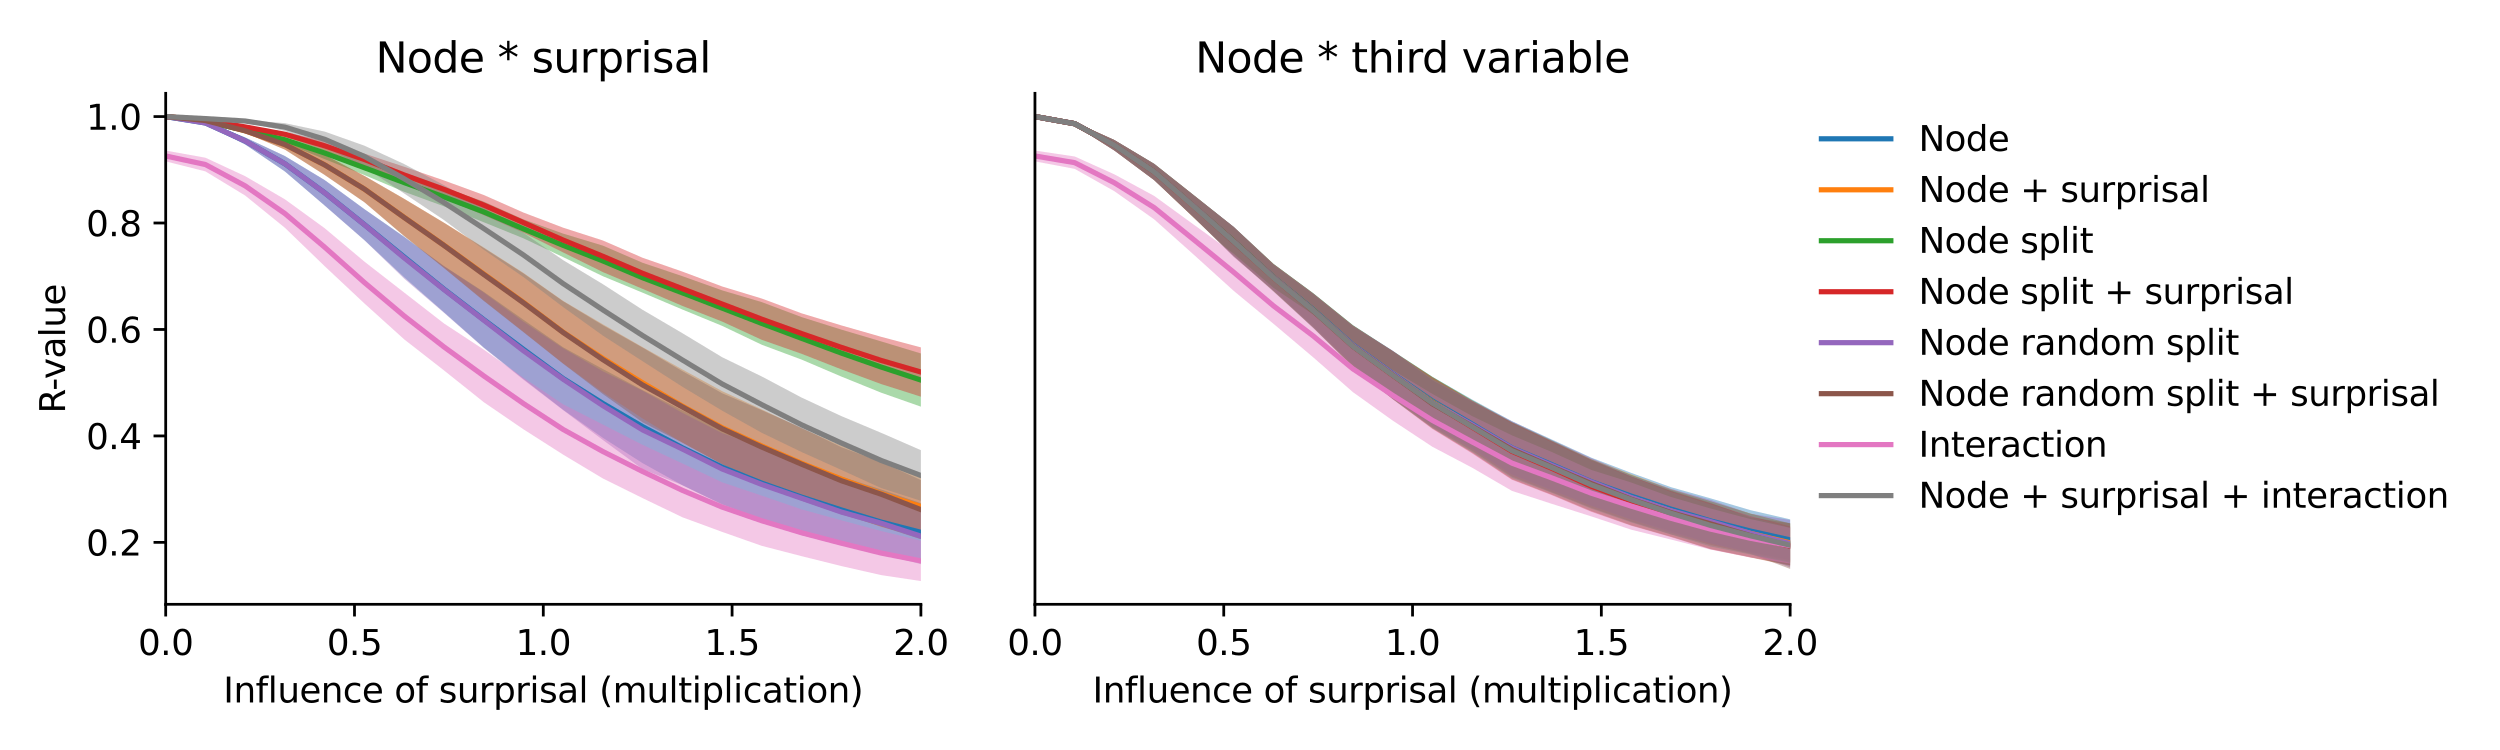 <?xml version="1.0" encoding="utf-8" standalone="no"?>
<!DOCTYPE svg PUBLIC "-//W3C//DTD SVG 1.1//EN"
  "http://www.w3.org/Graphics/SVG/1.1/DTD/svg11.dtd">
<svg xmlns:xlink="http://www.w3.org/1999/xlink" width="720pt" height="216pt" viewBox="0 0 720 216" xmlns="http://www.w3.org/2000/svg" version="1.1">
 <defs>
  <style type="text/css">*{stroke-linejoin: round; stroke-linecap: butt}</style>
 </defs>
 <g id="figure_1">
  <g id="patch_1">
   <path d="M 0 216 
L 720 216 
L 720 0 
L 0 0 
z
" style="fill: #ffffff"/>
  </g>
  <g id="axes_1">
   <g id="patch_2">
    <path d="M 47.72 174.04 
L 265.215 174.04 
L 265.215 26.88 
L 47.72 26.88 
z
" style="fill: #ffffff"/>
   </g>
   <g id="PolyCollection_1">
    <path d="M 47.72 33.569 
L 47.72 33.569 
L 59.167 35.851 
L 70.614 41.599 
L 82.061 49.41 
L 93.508 59.178 
L 104.956 69.142 
L 116.403 79.85 
L 127.85 89.914 
L 139.297 100.046 
L 150.744 109.13 
L 162.191 118.025 
L 173.638 126.101 
L 185.085 133.403 
L 196.532 139.753 
L 207.979 145.225 
L 219.427 149.719 
L 230.874 153.185 
L 242.321 156.453 
L 253.768 159.737 
L 265.215 161.682 
L 265.215 144.935 
L 265.215 144.935 
L 253.768 140.971 
L 242.321 137.279 
L 230.874 133.177 
L 219.427 128.609 
L 207.979 123.889 
L 196.532 118.179 
L 185.085 112.366 
L 173.638 106.296 
L 162.191 100.026 
L 150.744 92.082 
L 139.297 84.03 
L 127.85 76.609 
L 116.403 68.183 
L 104.956 60.238 
L 93.508 51.864 
L 82.061 44.935 
L 70.614 39.581 
L 59.167 34.97 
L 47.72 33.569 
z
" clip-path="url(#p297d0f8f8c)" style="fill: #1f77b4; fill-opacity: 0.4"/>
   </g>
   <g id="PolyCollection_2">
    <path d="M 47.72 33.569 
L 47.72 33.569 
L 59.167 34.949 
L 70.614 38.262 
L 82.061 43.118 
L 93.508 50.361 
L 104.956 58.228 
L 116.403 67.942 
L 127.85 77.09 
L 139.297 86.514 
L 150.744 95.564 
L 162.191 104.695 
L 173.638 113.053 
L 185.085 120.548 
L 196.532 127.522 
L 207.979 133.713 
L 219.427 138.997 
L 230.874 143.496 
L 242.321 147.608 
L 253.768 151.787 
L 265.215 154.593 
L 265.215 137.157 
L 265.215 137.157 
L 253.768 132.561 
L 242.321 128.338 
L 230.874 123.366 
L 219.427 117.938 
L 207.979 112.656 
L 196.532 106.42 
L 185.085 99.985 
L 173.638 93.414 
L 162.191 86.672 
L 150.744 78.594 
L 139.297 71.256 
L 127.85 64.138 
L 116.403 57.257 
L 104.956 50.673 
L 93.508 44.602 
L 82.061 40.154 
L 70.614 37.073 
L 59.167 34.489 
L 47.72 33.569 
z
" clip-path="url(#p297d0f8f8c)" style="fill: #ff7f0e; fill-opacity: 0.4"/>
   </g>
   <g id="PolyCollection_3">
    <path d="M 47.72 33.569 
L 47.72 33.569 
L 59.167 35.269 
L 70.614 38.058 
L 82.061 41.22 
L 93.508 45.835 
L 104.956 50.419 
L 116.403 55.24 
L 127.85 59.42 
L 139.297 63.997 
L 150.744 68.639 
L 162.191 74.058 
L 173.638 79.561 
L 185.085 84.303 
L 196.532 89.148 
L 207.979 93.851 
L 219.427 99.305 
L 230.874 103.574 
L 242.321 108.457 
L 253.768 113.093 
L 265.215 117.12 
L 265.215 101.801 
L 265.215 101.801 
L 253.768 98.323 
L 242.321 94.931 
L 230.874 91.33 
L 219.427 87.021 
L 207.979 83.627 
L 196.532 79.54 
L 185.085 75.69 
L 173.638 70.744 
L 162.191 67.283 
L 150.744 63.175 
L 139.297 58.052 
L 127.85 53.992 
L 116.403 49.943 
L 104.956 46.207 
L 93.508 42.309 
L 82.061 39.319 
L 70.614 36.96 
L 59.167 34.748 
L 47.72 33.569 
z
" clip-path="url(#p297d0f8f8c)" style="fill: #2ca02c; fill-opacity: 0.4"/>
   </g>
   <g id="PolyCollection_4">
    <path d="M 47.72 33.57 
L 47.72 33.57 
L 59.167 34.832 
L 70.614 36.829 
L 82.061 39.323 
L 93.508 43.391 
L 104.956 47.648 
L 116.403 52.755 
L 127.85 57.111 
L 139.297 61.968 
L 150.744 67.019 
L 162.191 72.709 
L 173.638 78.375 
L 185.085 83.206 
L 196.532 88.106 
L 207.979 92.62 
L 219.427 97.887 
L 230.874 101.905 
L 242.321 106.386 
L 253.768 110.613 
L 265.215 114.251 
L 265.215 100.044 
L 265.215 100.044 
L 253.768 96.999 
L 242.321 93.722 
L 230.874 90.244 
L 219.427 85.99 
L 207.979 82.503 
L 196.532 78.224 
L 185.085 74.244 
L 173.638 69.263 
L 162.191 65.575 
L 150.744 61.211 
L 139.297 56.145 
L 127.85 51.959 
L 116.403 48.028 
L 104.956 44.24 
L 93.508 40.6 
L 82.061 38.026 
L 70.614 36.282 
L 59.167 34.484 
L 47.72 33.57 
z
" clip-path="url(#p297d0f8f8c)" style="fill: #d62728; fill-opacity: 0.4"/>
   </g>
   <g id="PolyCollection_5">
    <path d="M 47.72 33.569 
L 47.72 33.569 
L 59.167 35.863 
L 70.614 41.623 
L 82.061 49.344 
L 93.508 59.203 
L 104.956 69.198 
L 116.403 80.263 
L 127.85 90.072 
L 139.297 100.169 
L 150.744 109.367 
L 162.191 118.125 
L 173.638 126.725 
L 185.085 135.121 
L 196.532 139.736 
L 207.979 145.401 
L 219.427 150.304 
L 230.874 154.116 
L 242.321 157.023 
L 253.768 159.427 
L 265.215 162.498 
L 265.215 146.349 
L 265.215 146.349 
L 253.768 141.967 
L 242.321 137.914 
L 230.874 132.893 
L 219.427 128.787 
L 207.979 124.739 
L 196.532 118.914 
L 185.085 112.531 
L 173.638 106.944 
L 162.191 100.303 
L 150.744 92.637 
L 139.297 84.221 
L 127.85 76.692 
L 116.403 68.262 
L 104.956 60.266 
L 93.508 51.884 
L 82.061 44.987 
L 70.614 39.58 
L 59.167 34.974 
L 47.72 33.569 
z
" clip-path="url(#p297d0f8f8c)" style="fill: #9467bd; fill-opacity: 0.4"/>
   </g>
   <g id="PolyCollection_6">
    <path d="M 47.72 33.57 
L 47.72 33.57 
L 59.167 34.953 
L 70.614 38.285 
L 82.061 43.094 
L 93.508 50.407 
L 104.956 58.263 
L 116.403 68.033 
L 127.85 77.208 
L 139.297 86.652 
L 150.744 95.669 
L 162.191 104.759 
L 173.638 113.493 
L 185.085 121.636 
L 196.532 127.493 
L 207.979 133.732 
L 219.427 139.401 
L 230.874 144.195 
L 242.321 148.109 
L 253.768 151.616 
L 265.215 155.3 
L 265.215 138.257 
L 265.215 138.257 
L 253.768 133.063 
L 242.321 128.8 
L 230.874 123.203 
L 219.427 118.159 
L 207.979 113.257 
L 196.532 106.898 
L 185.085 100.13 
L 173.638 93.677 
L 162.191 86.766 
L 150.744 78.739 
L 139.297 71.407 
L 127.85 64.136 
L 116.403 57.267 
L 104.956 50.663 
L 93.508 44.595 
L 82.061 40.188 
L 70.614 37.074 
L 59.167 34.492 
L 47.72 33.57 
z
" clip-path="url(#p297d0f8f8c)" style="fill: #8c564b; fill-opacity: 0.4"/>
   </g>
   <g id="PolyCollection_7">
    <path d="M 47.72 43.366 
L 47.72 46.482 
L 59.167 49.363 
L 70.614 56.322 
L 82.061 65.612 
L 93.508 76.665 
L 104.956 87.399 
L 116.403 97.737 
L 127.85 106.66 
L 139.297 115.812 
L 150.744 123.636 
L 162.191 130.94 
L 173.638 137.802 
L 185.085 143.475 
L 196.532 148.976 
L 207.979 153.189 
L 219.427 157.221 
L 230.874 160.183 
L 242.321 163.032 
L 253.768 165.632 
L 265.215 167.351 
L 265.215 155.723 
L 265.215 155.723 
L 253.768 152.935 
L 242.321 149.859 
L 230.874 146.706 
L 219.427 142.766 
L 207.979 138.913 
L 196.532 133.48 
L 185.085 128.13 
L 173.638 122.281 
L 162.191 116.447 
L 150.744 108.8 
L 139.297 100.664 
L 127.85 93.142 
L 116.403 84.252 
L 104.956 75.348 
L 93.508 65.725 
L 82.061 57.406 
L 70.614 50.742 
L 59.167 45.424 
L 47.72 43.366 
z
" clip-path="url(#p297d0f8f8c)" style="fill: #e377c2; fill-opacity: 0.4"/>
   </g>
   <g id="PolyCollection_8">
    <path d="M 47.72 33.569 
L 47.72 33.569 
L 59.167 34.277 
L 70.614 35.15 
L 82.061 37.766 
L 93.508 42.331 
L 104.956 48.167 
L 116.403 55.718 
L 127.85 63.364 
L 139.297 71.901 
L 150.744 79.795 
L 162.191 88.448 
L 173.638 96.668 
L 185.085 104.049 
L 196.532 111.394 
L 207.979 118.275 
L 219.427 124.671 
L 230.874 130.197 
L 242.321 135.346 
L 253.768 140.569 
L 265.215 144.244 
L 265.215 129.651 
L 265.215 129.651 
L 253.768 124.654 
L 242.321 119.844 
L 230.874 114.512 
L 219.427 108.447 
L 207.979 102.884 
L 196.532 95.961 
L 185.085 89.24 
L 173.638 81.851 
L 162.191 74.929 
L 150.744 67.057 
L 139.297 59.694 
L 127.85 53.315 
L 116.403 47.25 
L 104.956 41.96 
L 93.508 37.897 
L 82.061 35.472 
L 70.614 34.553 
L 59.167 34.047 
L 47.72 33.569 
z
" clip-path="url(#p297d0f8f8c)" style="fill: #7f7f7f; fill-opacity: 0.4"/>
   </g>
   <g id="matplotlib.axis_1">
    <g id="xtick_1">
     <g id="line2d_1">
      <defs>
       <path id="md1170f67b3" d="M 0 0 
L 0 3.5 
" style="stroke: #000000; stroke-width: 0.8"/>
      </defs>
      <g>
       <use xlink:href="#md1170f67b3" x="47.72" y="174.04" style="stroke: #000000; stroke-width: 0.8"/>
      </g>
     </g>
     <g id="text_1">
      <!-- 0.0 -->
      <g transform="translate(39.768 188.638)scale(0.1 -0.1)">
       <defs>
        <path id="DejaVuSans-30" d="M 2034 4250 
Q 1547 4250 1301 3770 
Q 1056 3291 1056 2328 
Q 1056 1369 1301 889 
Q 1547 409 2034 409 
Q 2525 409 2770 889 
Q 3016 1369 3016 2328 
Q 3016 3291 2770 3770 
Q 2525 4250 2034 4250 
z
M 2034 4750 
Q 2819 4750 3233 4129 
Q 3647 3509 3647 2328 
Q 3647 1150 3233 529 
Q 2819 -91 2034 -91 
Q 1250 -91 836 529 
Q 422 1150 422 2328 
Q 422 3509 836 4129 
Q 1250 4750 2034 4750 
z
" transform="scale(0.016)"/>
        <path id="DejaVuSans-2e" d="M 684 794 
L 1344 794 
L 1344 0 
L 684 0 
L 684 794 
z
" transform="scale(0.016)"/>
       </defs>
       <use xlink:href="#DejaVuSans-30"/>
       <use xlink:href="#DejaVuSans-2e" x="63.623"/>
       <use xlink:href="#DejaVuSans-30" x="95.41"/>
      </g>
     </g>
    </g>
    <g id="xtick_2">
     <g id="line2d_2">
      <g>
       <use xlink:href="#md1170f67b3" x="102.094" y="174.04" style="stroke: #000000; stroke-width: 0.8"/>
      </g>
     </g>
     <g id="text_2">
      <!-- 0.5 -->
      <g transform="translate(94.142 188.638)scale(0.1 -0.1)">
       <defs>
        <path id="DejaVuSans-35" d="M 691 4666 
L 3169 4666 
L 3169 4134 
L 1269 4134 
L 1269 2991 
Q 1406 3038 1543 3061 
Q 1681 3084 1819 3084 
Q 2600 3084 3056 2656 
Q 3513 2228 3513 1497 
Q 3513 744 3044 326 
Q 2575 -91 1722 -91 
Q 1428 -91 1123 -41 
Q 819 9 494 109 
L 494 744 
Q 775 591 1075 516 
Q 1375 441 1709 441 
Q 2250 441 2565 725 
Q 2881 1009 2881 1497 
Q 2881 1984 2565 2268 
Q 2250 2553 1709 2553 
Q 1456 2553 1204 2497 
Q 953 2441 691 2322 
L 691 4666 
z
" transform="scale(0.016)"/>
       </defs>
       <use xlink:href="#DejaVuSans-30"/>
       <use xlink:href="#DejaVuSans-2e" x="63.623"/>
       <use xlink:href="#DejaVuSans-35" x="95.41"/>
      </g>
     </g>
    </g>
    <g id="xtick_3">
     <g id="line2d_3">
      <g>
       <use xlink:href="#md1170f67b3" x="156.468" y="174.04" style="stroke: #000000; stroke-width: 0.8"/>
      </g>
     </g>
     <g id="text_3">
      <!-- 1.0 -->
      <g transform="translate(148.516 188.638)scale(0.1 -0.1)">
       <defs>
        <path id="DejaVuSans-31" d="M 794 531 
L 1825 531 
L 1825 4091 
L 703 3866 
L 703 4441 
L 1819 4666 
L 2450 4666 
L 2450 531 
L 3481 531 
L 3481 0 
L 794 0 
L 794 531 
z
" transform="scale(0.016)"/>
       </defs>
       <use xlink:href="#DejaVuSans-31"/>
       <use xlink:href="#DejaVuSans-2e" x="63.623"/>
       <use xlink:href="#DejaVuSans-30" x="95.41"/>
      </g>
     </g>
    </g>
    <g id="xtick_4">
     <g id="line2d_4">
      <g>
       <use xlink:href="#md1170f67b3" x="210.841" y="174.04" style="stroke: #000000; stroke-width: 0.8"/>
      </g>
     </g>
     <g id="text_4">
      <!-- 1.5 -->
      <g transform="translate(202.89 188.638)scale(0.1 -0.1)">
       <use xlink:href="#DejaVuSans-31"/>
       <use xlink:href="#DejaVuSans-2e" x="63.623"/>
       <use xlink:href="#DejaVuSans-35" x="95.41"/>
      </g>
     </g>
    </g>
    <g id="xtick_5">
     <g id="line2d_5">
      <g>
       <use xlink:href="#md1170f67b3" x="265.215" y="174.04" style="stroke: #000000; stroke-width: 0.8"/>
      </g>
     </g>
     <g id="text_5">
      <!-- 2.0 -->
      <g transform="translate(257.263 188.638)scale(0.1 -0.1)">
       <defs>
        <path id="DejaVuSans-32" d="M 1228 531 
L 3431 531 
L 3431 0 
L 469 0 
L 469 531 
Q 828 903 1448 1529 
Q 2069 2156 2228 2338 
Q 2531 2678 2651 2914 
Q 2772 3150 2772 3378 
Q 2772 3750 2511 3984 
Q 2250 4219 1831 4219 
Q 1534 4219 1204 4116 
Q 875 4013 500 3803 
L 500 4441 
Q 881 4594 1212 4672 
Q 1544 4750 1819 4750 
Q 2544 4750 2975 4387 
Q 3406 4025 3406 3419 
Q 3406 3131 3298 2873 
Q 3191 2616 2906 2266 
Q 2828 2175 2409 1742 
Q 1991 1309 1228 531 
z
" transform="scale(0.016)"/>
       </defs>
       <use xlink:href="#DejaVuSans-32"/>
       <use xlink:href="#DejaVuSans-2e" x="63.623"/>
       <use xlink:href="#DejaVuSans-30" x="95.41"/>
      </g>
     </g>
    </g>
    <g id="text_6">
     <!-- Influence of surprisal (multiplication) -->
     <g transform="translate(64.321 202.317)scale(0.1 -0.1)">
      <defs>
       <path id="DejaVuSans-49" d="M 628 4666 
L 1259 4666 
L 1259 0 
L 628 0 
L 628 4666 
z
" transform="scale(0.016)"/>
       <path id="DejaVuSans-6e" d="M 3513 2113 
L 3513 0 
L 2938 0 
L 2938 2094 
Q 2938 2591 2744 2837 
Q 2550 3084 2163 3084 
Q 1697 3084 1428 2787 
Q 1159 2491 1159 1978 
L 1159 0 
L 581 0 
L 581 3500 
L 1159 3500 
L 1159 2956 
Q 1366 3272 1645 3428 
Q 1925 3584 2291 3584 
Q 2894 3584 3203 3211 
Q 3513 2838 3513 2113 
z
" transform="scale(0.016)"/>
       <path id="DejaVuSans-66" d="M 2375 4863 
L 2375 4384 
L 1825 4384 
Q 1516 4384 1395 4259 
Q 1275 4134 1275 3809 
L 1275 3500 
L 2222 3500 
L 2222 3053 
L 1275 3053 
L 1275 0 
L 697 0 
L 697 3053 
L 147 3053 
L 147 3500 
L 697 3500 
L 697 3744 
Q 697 4328 969 4595 
Q 1241 4863 1831 4863 
L 2375 4863 
z
" transform="scale(0.016)"/>
       <path id="DejaVuSans-6c" d="M 603 4863 
L 1178 4863 
L 1178 0 
L 603 0 
L 603 4863 
z
" transform="scale(0.016)"/>
       <path id="DejaVuSans-75" d="M 544 1381 
L 544 3500 
L 1119 3500 
L 1119 1403 
Q 1119 906 1312 657 
Q 1506 409 1894 409 
Q 2359 409 2629 706 
Q 2900 1003 2900 1516 
L 2900 3500 
L 3475 3500 
L 3475 0 
L 2900 0 
L 2900 538 
Q 2691 219 2414 64 
Q 2138 -91 1772 -91 
Q 1169 -91 856 284 
Q 544 659 544 1381 
z
M 1991 3584 
L 1991 3584 
z
" transform="scale(0.016)"/>
       <path id="DejaVuSans-65" d="M 3597 1894 
L 3597 1613 
L 953 1613 
Q 991 1019 1311 708 
Q 1631 397 2203 397 
Q 2534 397 2845 478 
Q 3156 559 3463 722 
L 3463 178 
Q 3153 47 2828 -22 
Q 2503 -91 2169 -91 
Q 1331 -91 842 396 
Q 353 884 353 1716 
Q 353 2575 817 3079 
Q 1281 3584 2069 3584 
Q 2775 3584 3186 3129 
Q 3597 2675 3597 1894 
z
M 3022 2063 
Q 3016 2534 2758 2815 
Q 2500 3097 2075 3097 
Q 1594 3097 1305 2825 
Q 1016 2553 972 2059 
L 3022 2063 
z
" transform="scale(0.016)"/>
       <path id="DejaVuSans-63" d="M 3122 3366 
L 3122 2828 
Q 2878 2963 2633 3030 
Q 2388 3097 2138 3097 
Q 1578 3097 1268 2742 
Q 959 2388 959 1747 
Q 959 1106 1268 751 
Q 1578 397 2138 397 
Q 2388 397 2633 464 
Q 2878 531 3122 666 
L 3122 134 
Q 2881 22 2623 -34 
Q 2366 -91 2075 -91 
Q 1284 -91 818 406 
Q 353 903 353 1747 
Q 353 2603 823 3093 
Q 1294 3584 2113 3584 
Q 2378 3584 2631 3529 
Q 2884 3475 3122 3366 
z
" transform="scale(0.016)"/>
       <path id="DejaVuSans-20" transform="scale(0.016)"/>
       <path id="DejaVuSans-6f" d="M 1959 3097 
Q 1497 3097 1228 2736 
Q 959 2375 959 1747 
Q 959 1119 1226 758 
Q 1494 397 1959 397 
Q 2419 397 2687 759 
Q 2956 1122 2956 1747 
Q 2956 2369 2687 2733 
Q 2419 3097 1959 3097 
z
M 1959 3584 
Q 2709 3584 3137 3096 
Q 3566 2609 3566 1747 
Q 3566 888 3137 398 
Q 2709 -91 1959 -91 
Q 1206 -91 779 398 
Q 353 888 353 1747 
Q 353 2609 779 3096 
Q 1206 3584 1959 3584 
z
" transform="scale(0.016)"/>
       <path id="DejaVuSans-73" d="M 2834 3397 
L 2834 2853 
Q 2591 2978 2328 3040 
Q 2066 3103 1784 3103 
Q 1356 3103 1142 2972 
Q 928 2841 928 2578 
Q 928 2378 1081 2264 
Q 1234 2150 1697 2047 
L 1894 2003 
Q 2506 1872 2764 1633 
Q 3022 1394 3022 966 
Q 3022 478 2636 193 
Q 2250 -91 1575 -91 
Q 1294 -91 989 -36 
Q 684 19 347 128 
L 347 722 
Q 666 556 975 473 
Q 1284 391 1588 391 
Q 1994 391 2212 530 
Q 2431 669 2431 922 
Q 2431 1156 2273 1281 
Q 2116 1406 1581 1522 
L 1381 1569 
Q 847 1681 609 1914 
Q 372 2147 372 2553 
Q 372 3047 722 3315 
Q 1072 3584 1716 3584 
Q 2034 3584 2315 3537 
Q 2597 3491 2834 3397 
z
" transform="scale(0.016)"/>
       <path id="DejaVuSans-72" d="M 2631 2963 
Q 2534 3019 2420 3045 
Q 2306 3072 2169 3072 
Q 1681 3072 1420 2755 
Q 1159 2438 1159 1844 
L 1159 0 
L 581 0 
L 581 3500 
L 1159 3500 
L 1159 2956 
Q 1341 3275 1631 3429 
Q 1922 3584 2338 3584 
Q 2397 3584 2469 3576 
Q 2541 3569 2628 3553 
L 2631 2963 
z
" transform="scale(0.016)"/>
       <path id="DejaVuSans-70" d="M 1159 525 
L 1159 -1331 
L 581 -1331 
L 581 3500 
L 1159 3500 
L 1159 2969 
Q 1341 3281 1617 3432 
Q 1894 3584 2278 3584 
Q 2916 3584 3314 3078 
Q 3713 2572 3713 1747 
Q 3713 922 3314 415 
Q 2916 -91 2278 -91 
Q 1894 -91 1617 61 
Q 1341 213 1159 525 
z
M 3116 1747 
Q 3116 2381 2855 2742 
Q 2594 3103 2138 3103 
Q 1681 3103 1420 2742 
Q 1159 2381 1159 1747 
Q 1159 1113 1420 752 
Q 1681 391 2138 391 
Q 2594 391 2855 752 
Q 3116 1113 3116 1747 
z
" transform="scale(0.016)"/>
       <path id="DejaVuSans-69" d="M 603 3500 
L 1178 3500 
L 1178 0 
L 603 0 
L 603 3500 
z
M 603 4863 
L 1178 4863 
L 1178 4134 
L 603 4134 
L 603 4863 
z
" transform="scale(0.016)"/>
       <path id="DejaVuSans-61" d="M 2194 1759 
Q 1497 1759 1228 1600 
Q 959 1441 959 1056 
Q 959 750 1161 570 
Q 1363 391 1709 391 
Q 2188 391 2477 730 
Q 2766 1069 2766 1631 
L 2766 1759 
L 2194 1759 
z
M 3341 1997 
L 3341 0 
L 2766 0 
L 2766 531 
Q 2569 213 2275 61 
Q 1981 -91 1556 -91 
Q 1019 -91 701 211 
Q 384 513 384 1019 
Q 384 1609 779 1909 
Q 1175 2209 1959 2209 
L 2766 2209 
L 2766 2266 
Q 2766 2663 2505 2880 
Q 2244 3097 1772 3097 
Q 1472 3097 1187 3025 
Q 903 2953 641 2809 
L 641 3341 
Q 956 3463 1253 3523 
Q 1550 3584 1831 3584 
Q 2591 3584 2966 3190 
Q 3341 2797 3341 1997 
z
" transform="scale(0.016)"/>
       <path id="DejaVuSans-28" d="M 1984 4856 
Q 1566 4138 1362 3434 
Q 1159 2731 1159 2009 
Q 1159 1288 1364 580 
Q 1569 -128 1984 -844 
L 1484 -844 
Q 1016 -109 783 600 
Q 550 1309 550 2009 
Q 550 2706 781 3412 
Q 1013 4119 1484 4856 
L 1984 4856 
z
" transform="scale(0.016)"/>
       <path id="DejaVuSans-6d" d="M 3328 2828 
Q 3544 3216 3844 3400 
Q 4144 3584 4550 3584 
Q 5097 3584 5394 3201 
Q 5691 2819 5691 2113 
L 5691 0 
L 5113 0 
L 5113 2094 
Q 5113 2597 4934 2840 
Q 4756 3084 4391 3084 
Q 3944 3084 3684 2787 
Q 3425 2491 3425 1978 
L 3425 0 
L 2847 0 
L 2847 2094 
Q 2847 2600 2669 2842 
Q 2491 3084 2119 3084 
Q 1678 3084 1418 2786 
Q 1159 2488 1159 1978 
L 1159 0 
L 581 0 
L 581 3500 
L 1159 3500 
L 1159 2956 
Q 1356 3278 1631 3431 
Q 1906 3584 2284 3584 
Q 2666 3584 2933 3390 
Q 3200 3197 3328 2828 
z
" transform="scale(0.016)"/>
       <path id="DejaVuSans-74" d="M 1172 4494 
L 1172 3500 
L 2356 3500 
L 2356 3053 
L 1172 3053 
L 1172 1153 
Q 1172 725 1289 603 
Q 1406 481 1766 481 
L 2356 481 
L 2356 0 
L 1766 0 
Q 1100 0 847 248 
Q 594 497 594 1153 
L 594 3053 
L 172 3053 
L 172 3500 
L 594 3500 
L 594 4494 
L 1172 4494 
z
" transform="scale(0.016)"/>
       <path id="DejaVuSans-29" d="M 513 4856 
L 1013 4856 
Q 1481 4119 1714 3412 
Q 1947 2706 1947 2009 
Q 1947 1309 1714 600 
Q 1481 -109 1013 -844 
L 513 -844 
Q 928 -128 1133 580 
Q 1338 1288 1338 2009 
Q 1338 2731 1133 3434 
Q 928 4138 513 4856 
z
" transform="scale(0.016)"/>
      </defs>
      <use xlink:href="#DejaVuSans-49"/>
      <use xlink:href="#DejaVuSans-6e" x="29.492"/>
      <use xlink:href="#DejaVuSans-66" x="92.871"/>
      <use xlink:href="#DejaVuSans-6c" x="128.076"/>
      <use xlink:href="#DejaVuSans-75" x="155.859"/>
      <use xlink:href="#DejaVuSans-65" x="219.238"/>
      <use xlink:href="#DejaVuSans-6e" x="280.762"/>
      <use xlink:href="#DejaVuSans-63" x="344.141"/>
      <use xlink:href="#DejaVuSans-65" x="399.121"/>
      <use xlink:href="#DejaVuSans-20" x="460.645"/>
      <use xlink:href="#DejaVuSans-6f" x="492.432"/>
      <use xlink:href="#DejaVuSans-66" x="553.613"/>
      <use xlink:href="#DejaVuSans-20" x="588.818"/>
      <use xlink:href="#DejaVuSans-73" x="620.605"/>
      <use xlink:href="#DejaVuSans-75" x="672.705"/>
      <use xlink:href="#DejaVuSans-72" x="736.084"/>
      <use xlink:href="#DejaVuSans-70" x="777.197"/>
      <use xlink:href="#DejaVuSans-72" x="840.674"/>
      <use xlink:href="#DejaVuSans-69" x="881.787"/>
      <use xlink:href="#DejaVuSans-73" x="909.57"/>
      <use xlink:href="#DejaVuSans-61" x="961.67"/>
      <use xlink:href="#DejaVuSans-6c" x="1022.949"/>
      <use xlink:href="#DejaVuSans-20" x="1050.732"/>
      <use xlink:href="#DejaVuSans-28" x="1082.52"/>
      <use xlink:href="#DejaVuSans-6d" x="1121.533"/>
      <use xlink:href="#DejaVuSans-75" x="1218.945"/>
      <use xlink:href="#DejaVuSans-6c" x="1282.324"/>
      <use xlink:href="#DejaVuSans-74" x="1310.107"/>
      <use xlink:href="#DejaVuSans-69" x="1349.316"/>
      <use xlink:href="#DejaVuSans-70" x="1377.1"/>
      <use xlink:href="#DejaVuSans-6c" x="1440.576"/>
      <use xlink:href="#DejaVuSans-69" x="1468.359"/>
      <use xlink:href="#DejaVuSans-63" x="1496.143"/>
      <use xlink:href="#DejaVuSans-61" x="1551.123"/>
      <use xlink:href="#DejaVuSans-74" x="1612.402"/>
      <use xlink:href="#DejaVuSans-69" x="1651.611"/>
      <use xlink:href="#DejaVuSans-6f" x="1679.395"/>
      <use xlink:href="#DejaVuSans-6e" x="1740.576"/>
      <use xlink:href="#DejaVuSans-29" x="1803.955"/>
     </g>
    </g>
   </g>
   <g id="matplotlib.axis_2">
    <g id="ytick_1">
     <g id="line2d_6">
      <defs>
       <path id="mc32efc33bd" d="M 0 0 
L -3.5 0 
" style="stroke: #000000; stroke-width: 0.8"/>
      </defs>
      <g>
       <use xlink:href="#mc32efc33bd" x="47.72" y="156.199" style="stroke: #000000; stroke-width: 0.8"/>
      </g>
     </g>
     <g id="text_7">
      <!-- 0.2 -->
      <g transform="translate(24.817 159.998)scale(0.1 -0.1)">
       <use xlink:href="#DejaVuSans-30"/>
       <use xlink:href="#DejaVuSans-2e" x="63.623"/>
       <use xlink:href="#DejaVuSans-32" x="95.41"/>
      </g>
     </g>
    </g>
    <g id="ytick_2">
     <g id="line2d_7">
      <g>
       <use xlink:href="#mc32efc33bd" x="47.72" y="125.542" style="stroke: #000000; stroke-width: 0.8"/>
      </g>
     </g>
     <g id="text_8">
      <!-- 0.4 -->
      <g transform="translate(24.817 129.341)scale(0.1 -0.1)">
       <defs>
        <path id="DejaVuSans-34" d="M 2419 4116 
L 825 1625 
L 2419 1625 
L 2419 4116 
z
M 2253 4666 
L 3047 4666 
L 3047 1625 
L 3713 1625 
L 3713 1100 
L 3047 1100 
L 3047 0 
L 2419 0 
L 2419 1100 
L 313 1100 
L 313 1709 
L 2253 4666 
z
" transform="scale(0.016)"/>
       </defs>
       <use xlink:href="#DejaVuSans-30"/>
       <use xlink:href="#DejaVuSans-2e" x="63.623"/>
       <use xlink:href="#DejaVuSans-34" x="95.41"/>
      </g>
     </g>
    </g>
    <g id="ytick_3">
     <g id="line2d_8">
      <g>
       <use xlink:href="#mc32efc33bd" x="47.72" y="94.884" style="stroke: #000000; stroke-width: 0.8"/>
      </g>
     </g>
     <g id="text_9">
      <!-- 0.6 -->
      <g transform="translate(24.817 98.683)scale(0.1 -0.1)">
       <defs>
        <path id="DejaVuSans-36" d="M 2113 2584 
Q 1688 2584 1439 2293 
Q 1191 2003 1191 1497 
Q 1191 994 1439 701 
Q 1688 409 2113 409 
Q 2538 409 2786 701 
Q 3034 994 3034 1497 
Q 3034 2003 2786 2293 
Q 2538 2584 2113 2584 
z
M 3366 4563 
L 3366 3988 
Q 3128 4100 2886 4159 
Q 2644 4219 2406 4219 
Q 1781 4219 1451 3797 
Q 1122 3375 1075 2522 
Q 1259 2794 1537 2939 
Q 1816 3084 2150 3084 
Q 2853 3084 3261 2657 
Q 3669 2231 3669 1497 
Q 3669 778 3244 343 
Q 2819 -91 2113 -91 
Q 1303 -91 875 529 
Q 447 1150 447 2328 
Q 447 3434 972 4092 
Q 1497 4750 2381 4750 
Q 2619 4750 2861 4703 
Q 3103 4656 3366 4563 
z
" transform="scale(0.016)"/>
       </defs>
       <use xlink:href="#DejaVuSans-30"/>
       <use xlink:href="#DejaVuSans-2e" x="63.623"/>
       <use xlink:href="#DejaVuSans-36" x="95.41"/>
      </g>
     </g>
    </g>
    <g id="ytick_4">
     <g id="line2d_9">
      <g>
       <use xlink:href="#mc32efc33bd" x="47.72" y="64.227" style="stroke: #000000; stroke-width: 0.8"/>
      </g>
     </g>
     <g id="text_10">
      <!-- 0.8 -->
      <g transform="translate(24.817 68.026)scale(0.1 -0.1)">
       <defs>
        <path id="DejaVuSans-38" d="M 2034 2216 
Q 1584 2216 1326 1975 
Q 1069 1734 1069 1313 
Q 1069 891 1326 650 
Q 1584 409 2034 409 
Q 2484 409 2743 651 
Q 3003 894 3003 1313 
Q 3003 1734 2745 1975 
Q 2488 2216 2034 2216 
z
M 1403 2484 
Q 997 2584 770 2862 
Q 544 3141 544 3541 
Q 544 4100 942 4425 
Q 1341 4750 2034 4750 
Q 2731 4750 3128 4425 
Q 3525 4100 3525 3541 
Q 3525 3141 3298 2862 
Q 3072 2584 2669 2484 
Q 3125 2378 3379 2068 
Q 3634 1759 3634 1313 
Q 3634 634 3220 271 
Q 2806 -91 2034 -91 
Q 1263 -91 848 271 
Q 434 634 434 1313 
Q 434 1759 690 2068 
Q 947 2378 1403 2484 
z
M 1172 3481 
Q 1172 3119 1398 2916 
Q 1625 2713 2034 2713 
Q 2441 2713 2670 2916 
Q 2900 3119 2900 3481 
Q 2900 3844 2670 4047 
Q 2441 4250 2034 4250 
Q 1625 4250 1398 4047 
Q 1172 3844 1172 3481 
z
" transform="scale(0.016)"/>
       </defs>
       <use xlink:href="#DejaVuSans-30"/>
       <use xlink:href="#DejaVuSans-2e" x="63.623"/>
       <use xlink:href="#DejaVuSans-38" x="95.41"/>
      </g>
     </g>
    </g>
    <g id="ytick_5">
     <g id="line2d_10">
      <g>
       <use xlink:href="#mc32efc33bd" x="47.72" y="33.569" style="stroke: #000000; stroke-width: 0.8"/>
      </g>
     </g>
     <g id="text_11">
      <!-- 1.0 -->
      <g transform="translate(24.817 37.368)scale(0.1 -0.1)">
       <use xlink:href="#DejaVuSans-31"/>
       <use xlink:href="#DejaVuSans-2e" x="63.623"/>
       <use xlink:href="#DejaVuSans-30" x="95.41"/>
      </g>
     </g>
    </g>
    <g id="text_12">
     <!-- R-value -->
     <g transform="translate(18.737 119.065)rotate(-90)scale(0.1 -0.1)">
      <defs>
       <path id="DejaVuSans-52" d="M 2841 2188 
Q 3044 2119 3236 1894 
Q 3428 1669 3622 1275 
L 4263 0 
L 3584 0 
L 2988 1197 
Q 2756 1666 2539 1819 
Q 2322 1972 1947 1972 
L 1259 1972 
L 1259 0 
L 628 0 
L 628 4666 
L 2053 4666 
Q 2853 4666 3247 4331 
Q 3641 3997 3641 3322 
Q 3641 2881 3436 2590 
Q 3231 2300 2841 2188 
z
M 1259 4147 
L 1259 2491 
L 2053 2491 
Q 2509 2491 2742 2702 
Q 2975 2913 2975 3322 
Q 2975 3731 2742 3939 
Q 2509 4147 2053 4147 
L 1259 4147 
z
" transform="scale(0.016)"/>
       <path id="DejaVuSans-2d" d="M 313 2009 
L 1997 2009 
L 1997 1497 
L 313 1497 
L 313 2009 
z
" transform="scale(0.016)"/>
       <path id="DejaVuSans-76" d="M 191 3500 
L 800 3500 
L 1894 563 
L 2988 3500 
L 3597 3500 
L 2284 0 
L 1503 0 
L 191 3500 
z
" transform="scale(0.016)"/>
      </defs>
      <use xlink:href="#DejaVuSans-52"/>
      <use xlink:href="#DejaVuSans-2d" x="65.482"/>
      <use xlink:href="#DejaVuSans-76" x="98.941"/>
      <use xlink:href="#DejaVuSans-61" x="158.121"/>
      <use xlink:href="#DejaVuSans-6c" x="219.4"/>
      <use xlink:href="#DejaVuSans-75" x="247.184"/>
      <use xlink:href="#DejaVuSans-65" x="310.562"/>
     </g>
    </g>
   </g>
   <g id="line2d_11">
    <path d="M 47.72 33.569 
L 59.167 35.41 
L 70.614 40.59 
L 82.061 47.172 
L 93.508 55.521 
L 104.956 64.69 
L 116.403 74.017 
L 127.85 83.261 
L 139.297 92.038 
L 150.744 100.606 
L 162.191 109.025 
L 173.638 116.198 
L 185.085 122.884 
L 196.532 128.966 
L 207.979 134.557 
L 219.427 139.164 
L 230.874 143.181 
L 242.321 146.866 
L 253.768 150.354 
L 265.215 153.309 
" clip-path="url(#p297d0f8f8c)" style="fill: none; stroke: #1f77b4; stroke-width: 1.5; stroke-linecap: square"/>
   </g>
   <g id="line2d_12">
    <path d="M 47.72 33.569 
L 59.167 34.719 
L 70.614 37.667 
L 82.061 41.636 
L 93.508 47.482 
L 104.956 54.451 
L 116.403 62.599 
L 127.85 70.614 
L 139.297 78.885 
L 150.744 87.079 
L 162.191 95.683 
L 173.638 103.233 
L 185.085 110.266 
L 196.532 116.971 
L 207.979 123.185 
L 219.427 128.468 
L 230.874 133.431 
L 242.321 137.973 
L 253.768 142.174 
L 265.215 145.875 
" clip-path="url(#p297d0f8f8c)" style="fill: none; stroke: #ff7f0e; stroke-width: 1.5; stroke-linecap: square"/>
   </g>
   <g id="line2d_13">
    <path d="M 47.72 33.569 
L 59.167 35.008 
L 70.614 37.509 
L 82.061 40.27 
L 93.508 44.072 
L 104.956 48.313 
L 116.403 52.592 
L 127.85 56.706 
L 139.297 61.024 
L 150.744 65.907 
L 162.191 70.67 
L 173.638 75.152 
L 185.085 79.996 
L 196.532 84.344 
L 207.979 88.739 
L 219.427 93.163 
L 230.874 97.452 
L 242.321 101.694 
L 253.768 105.708 
L 265.215 109.46 
" clip-path="url(#p297d0f8f8c)" style="fill: none; stroke: #2ca02c; stroke-width: 1.5; stroke-linecap: square"/>
   </g>
   <g id="line2d_14">
    <path d="M 47.72 33.57 
L 59.167 34.658 
L 70.614 36.555 
L 82.061 38.675 
L 93.508 41.995 
L 104.956 45.944 
L 116.403 50.392 
L 127.85 54.535 
L 139.297 59.056 
L 150.744 64.115 
L 162.191 69.142 
L 173.638 73.819 
L 185.085 78.725 
L 196.532 83.165 
L 207.979 87.562 
L 219.427 91.939 
L 230.874 96.074 
L 242.321 100.054 
L 253.768 103.806 
L 265.215 107.148 
" clip-path="url(#p297d0f8f8c)" style="fill: none; stroke: #d62728; stroke-width: 1.5; stroke-linecap: square"/>
   </g>
   <g id="line2d_15">
    <path d="M 47.72 33.569 
L 59.167 35.419 
L 70.614 40.601 
L 82.061 47.165 
L 93.508 55.544 
L 104.956 64.732 
L 116.403 74.262 
L 127.85 83.382 
L 139.297 92.195 
L 150.744 101.002 
L 162.191 109.214 
L 173.638 116.834 
L 185.085 123.826 
L 196.532 129.325 
L 207.979 135.07 
L 219.427 139.546 
L 230.874 143.505 
L 242.321 147.468 
L 253.768 150.697 
L 265.215 154.423 
" clip-path="url(#p297d0f8f8c)" style="fill: none; stroke: #9467bd; stroke-width: 1.5; stroke-linecap: square"/>
   </g>
   <g id="line2d_16">
    <path d="M 47.72 33.57 
L 59.167 34.722 
L 70.614 37.68 
L 82.061 41.641 
L 93.508 47.501 
L 104.956 54.463 
L 116.403 62.65 
L 127.85 70.672 
L 139.297 79.029 
L 150.744 87.204 
L 162.191 95.762 
L 173.638 103.585 
L 185.085 110.883 
L 196.532 117.196 
L 207.979 123.494 
L 219.427 128.78 
L 230.874 133.699 
L 242.321 138.455 
L 253.768 142.339 
L 265.215 146.778 
" clip-path="url(#p297d0f8f8c)" style="fill: none; stroke: #8c564b; stroke-width: 1.5; stroke-linecap: square"/>
   </g>
   <g id="line2d_17">
    <path d="M 47.72 44.924 
L 59.167 47.393 
L 70.614 53.532 
L 82.061 61.509 
L 93.508 71.195 
L 104.956 81.374 
L 116.403 90.994 
L 127.85 99.901 
L 139.297 108.238 
L 150.744 116.218 
L 162.191 123.694 
L 173.638 130.042 
L 185.085 135.803 
L 196.532 141.228 
L 207.979 146.051 
L 219.427 149.994 
L 230.874 153.444 
L 242.321 156.446 
L 253.768 159.283 
L 265.215 161.537 
" clip-path="url(#p297d0f8f8c)" style="fill: none; stroke: #e377c2; stroke-width: 1.5; stroke-linecap: square"/>
   </g>
   <g id="line2d_18">
    <path d="M 47.72 33.569 
L 59.167 34.162 
L 70.614 34.851 
L 82.061 36.619 
L 93.508 40.114 
L 104.956 45.064 
L 116.403 51.484 
L 127.85 58.339 
L 139.297 65.798 
L 150.744 73.426 
L 162.191 81.689 
L 173.638 89.259 
L 185.085 96.644 
L 196.532 103.678 
L 207.979 110.58 
L 219.427 116.559 
L 230.874 122.354 
L 242.321 127.595 
L 253.768 132.612 
L 265.215 136.948 
" clip-path="url(#p297d0f8f8c)" style="fill: none; stroke: #7f7f7f; stroke-width: 1.5; stroke-linecap: square"/>
   </g>
   <g id="patch_3">
    <path d="M 47.72 174.04 
L 47.72 26.88 
" style="fill: none; stroke: #000000; stroke-width: 0.8; stroke-linejoin: miter; stroke-linecap: square"/>
   </g>
   <g id="patch_4">
    <path d="M 47.72 174.04 
L 265.215 174.04 
" style="fill: none; stroke: #000000; stroke-width: 0.8; stroke-linejoin: miter; stroke-linecap: square"/>
   </g>
   <g id="text_13">
    <!-- Node * surprisal -->
    <g transform="translate(108.186 20.88)scale(0.12 -0.12)">
     <defs>
      <path id="DejaVuSans-4e" d="M 628 4666 
L 1478 4666 
L 3547 763 
L 3547 4666 
L 4159 4666 
L 4159 0 
L 3309 0 
L 1241 3903 
L 1241 0 
L 628 0 
L 628 4666 
z
" transform="scale(0.016)"/>
      <path id="DejaVuSans-64" d="M 2906 2969 
L 2906 4863 
L 3481 4863 
L 3481 0 
L 2906 0 
L 2906 525 
Q 2725 213 2448 61 
Q 2172 -91 1784 -91 
Q 1150 -91 751 415 
Q 353 922 353 1747 
Q 353 2572 751 3078 
Q 1150 3584 1784 3584 
Q 2172 3584 2448 3432 
Q 2725 3281 2906 2969 
z
M 947 1747 
Q 947 1113 1208 752 
Q 1469 391 1925 391 
Q 2381 391 2643 752 
Q 2906 1113 2906 1747 
Q 2906 2381 2643 2742 
Q 2381 3103 1925 3103 
Q 1469 3103 1208 2742 
Q 947 2381 947 1747 
z
" transform="scale(0.016)"/>
      <path id="DejaVuSans-2a" d="M 3009 3897 
L 1888 3291 
L 3009 2681 
L 2828 2375 
L 1778 3009 
L 1778 1831 
L 1422 1831 
L 1422 3009 
L 372 2375 
L 191 2681 
L 1313 3291 
L 191 3897 
L 372 4206 
L 1422 3572 
L 1422 4750 
L 1778 4750 
L 1778 3572 
L 2828 4206 
L 3009 3897 
z
" transform="scale(0.016)"/>
     </defs>
     <use xlink:href="#DejaVuSans-4e"/>
     <use xlink:href="#DejaVuSans-6f" x="74.805"/>
     <use xlink:href="#DejaVuSans-64" x="135.986"/>
     <use xlink:href="#DejaVuSans-65" x="199.463"/>
     <use xlink:href="#DejaVuSans-20" x="260.986"/>
     <use xlink:href="#DejaVuSans-2a" x="292.773"/>
     <use xlink:href="#DejaVuSans-20" x="342.773"/>
     <use xlink:href="#DejaVuSans-73" x="374.561"/>
     <use xlink:href="#DejaVuSans-75" x="426.66"/>
     <use xlink:href="#DejaVuSans-72" x="490.039"/>
     <use xlink:href="#DejaVuSans-70" x="531.152"/>
     <use xlink:href="#DejaVuSans-72" x="594.629"/>
     <use xlink:href="#DejaVuSans-69" x="635.742"/>
     <use xlink:href="#DejaVuSans-73" x="663.525"/>
     <use xlink:href="#DejaVuSans-61" x="715.625"/>
     <use xlink:href="#DejaVuSans-6c" x="776.904"/>
    </g>
   </g>
  </g>
  <g id="axes_2">
   <g id="patch_5">
    <path d="M 298.065 174.04 
L 515.56 174.04 
L 515.56 26.88 
L 298.065 26.88 
z
" style="fill: #ffffff"/>
   </g>
   <g id="PolyCollection_9">
    <path d="M 298.065 33.569 
L 298.065 33.569 
L 309.512 36.089 
L 320.959 43.314 
L 332.406 51.833 
L 343.853 62.643 
L 355.301 73.514 
L 366.748 83.623 
L 378.195 93.889 
L 389.642 105.072 
L 401.089 114.17 
L 412.536 122.458 
L 423.983 129.215 
L 435.43 136.647 
L 446.877 141.046 
L 458.324 145.69 
L 469.772 149.563 
L 481.219 152.952 
L 492.666 156.522 
L 504.113 158.961 
L 515.56 161.417 
L 515.56 149.573 
L 515.56 149.573 
L 504.113 146.92 
L 492.666 143.533 
L 481.219 140.3 
L 469.772 136.184 
L 458.324 131.813 
L 446.877 126.562 
L 435.43 121.311 
L 423.983 115.074 
L 412.536 108.533 
L 401.089 101.055 
L 389.642 93.646 
L 378.195 84.455 
L 366.748 75.997 
L 355.301 65.38 
L 343.853 56.251 
L 332.406 47.154 
L 320.959 40.346 
L 309.512 35.176 
L 298.065 33.569 
z
" clip-path="url(#p984ad4f4d7)" style="fill: #1f77b4; fill-opacity: 0.4"/>
   </g>
   <g id="PolyCollection_10">
    <path d="M 298.065 33.569 
L 298.065 33.569 
L 309.512 36.093 
L 320.959 43.34 
L 332.406 51.874 
L 343.853 62.714 
L 355.301 73.641 
L 366.748 83.779 
L 378.195 94.126 
L 389.642 105.398 
L 401.089 114.547 
L 412.536 122.911 
L 423.983 129.727 
L 435.43 137.184 
L 446.877 141.595 
L 458.324 146.306 
L 469.772 150.173 
L 481.219 153.448 
L 492.666 157.014 
L 504.113 159.339 
L 515.56 161.87 
L 515.56 150.803 
L 515.56 150.803 
L 504.113 147.885 
L 492.666 144.344 
L 481.219 140.846 
L 469.772 136.599 
L 458.324 132.158 
L 446.877 126.872 
L 435.43 121.612 
L 423.983 115.381 
L 412.536 108.684 
L 401.089 101.176 
L 389.642 93.776 
L 378.195 84.559 
L 366.748 76.066 
L 355.301 65.433 
L 343.853 56.294 
L 332.406 47.21 
L 320.959 40.363 
L 309.512 35.182 
L 298.065 33.569 
z
" clip-path="url(#p984ad4f4d7)" style="fill: #ff7f0e; fill-opacity: 0.4"/>
   </g>
   <g id="PolyCollection_11">
    <path d="M 298.065 33.569 
L 298.065 33.569 
L 309.512 36.088 
L 320.959 43.292 
L 332.406 51.797 
L 343.853 62.617 
L 355.301 73.567 
L 366.748 83.692 
L 378.195 94.178 
L 389.642 105.525 
L 401.089 114.808 
L 412.536 123.355 
L 423.983 130.369 
L 435.43 138.003 
L 446.877 142.42 
L 458.324 147.201 
L 469.772 151.279 
L 481.219 154.569 
L 492.666 158.121 
L 504.113 160.458 
L 515.56 162.805 
L 515.56 150.726 
L 515.56 150.726 
L 504.113 147.946 
L 492.666 144.374 
L 481.219 141.012 
L 469.772 136.787 
L 458.324 132.37 
L 446.877 126.835 
L 435.43 121.585 
L 423.983 115.258 
L 412.536 108.523 
L 401.089 101.071 
L 389.642 93.659 
L 378.195 84.427 
L 366.748 75.991 
L 355.301 65.354 
L 343.853 56.245 
L 332.406 47.187 
L 320.959 40.35 
L 309.512 35.176 
L 298.065 33.569 
z
" clip-path="url(#p984ad4f4d7)" style="fill: #2ca02c; fill-opacity: 0.4"/>
   </g>
   <g id="PolyCollection_12">
    <path d="M 298.065 33.57 
L 298.065 33.57 
L 309.512 36.094 
L 320.959 43.3 
L 332.406 51.823 
L 343.853 62.664 
L 355.301 73.649 
L 366.748 83.796 
L 378.195 94.327 
L 389.642 105.69 
L 401.089 114.98 
L 412.536 123.551 
L 423.983 130.583 
L 435.43 138.176 
L 446.877 142.594 
L 458.324 147.406 
L 469.772 151.401 
L 481.219 154.671 
L 492.666 158.209 
L 504.113 160.562 
L 515.56 162.928 
L 515.56 151.606 
L 515.56 151.606 
L 504.113 148.638 
L 492.666 145.012 
L 481.219 141.49 
L 469.772 137.176 
L 458.324 132.706 
L 446.877 127.142 
L 435.43 121.812 
L 423.983 115.495 
L 412.536 108.665 
L 401.089 101.18 
L 389.642 93.778 
L 378.195 84.52 
L 366.748 76.048 
L 355.301 65.399 
L 343.853 56.282 
L 332.406 47.213 
L 320.959 40.363 
L 309.512 35.179 
L 298.065 33.57 
z
" clip-path="url(#p984ad4f4d7)" style="fill: #d62728; fill-opacity: 0.4"/>
   </g>
   <g id="PolyCollection_13">
    <path d="M 298.065 33.569 
L 298.065 33.569 
L 309.512 36.081 
L 320.959 43.376 
L 332.406 51.871 
L 343.853 62.601 
L 355.301 73.873 
L 366.748 83.582 
L 378.195 94.183 
L 389.642 105.126 
L 401.089 114.514 
L 412.536 122.679 
L 423.983 129.338 
L 435.43 136.791 
L 446.877 141.284 
L 458.324 145.683 
L 469.772 149.687 
L 481.219 153.419 
L 492.666 156.477 
L 504.113 159.273 
L 515.56 163.426 
L 515.56 149.749 
L 515.56 149.749 
L 504.113 147.956 
L 492.666 143.968 
L 481.219 140.791 
L 469.772 136.886 
L 458.324 131.961 
L 446.877 126.759 
L 435.43 121.314 
L 423.983 115.425 
L 412.536 109.375 
L 401.089 100.966 
L 389.642 93.884 
L 378.195 84.614 
L 366.748 76.18 
L 355.301 65.315 
L 343.853 56.313 
L 332.406 47.233 
L 320.959 40.337 
L 309.512 35.172 
L 298.065 33.569 
z
" clip-path="url(#p984ad4f4d7)" style="fill: #9467bd; fill-opacity: 0.4"/>
   </g>
   <g id="PolyCollection_14">
    <path d="M 298.065 33.57 
L 298.065 33.57 
L 309.512 36.085 
L 320.959 43.401 
L 332.406 51.908 
L 343.853 62.668 
L 355.301 73.997 
L 366.748 83.742 
L 378.195 94.397 
L 389.642 105.449 
L 401.089 114.894 
L 412.536 123.114 
L 423.983 129.828 
L 435.43 137.3 
L 446.877 141.811 
L 458.324 146.217 
L 469.772 150.271 
L 481.219 153.921 
L 492.666 156.9 
L 504.113 159.53 
L 515.56 163.865 
L 515.56 150.697 
L 515.56 150.697 
L 504.113 149.005 
L 492.666 144.84 
L 481.219 141.292 
L 469.772 137.275 
L 458.324 132.38 
L 446.877 127.089 
L 435.43 121.609 
L 423.983 115.737 
L 412.536 109.52 
L 401.089 101.086 
L 389.642 94.004 
L 378.195 84.723 
L 366.748 76.256 
L 355.301 65.362 
L 343.853 56.354 
L 332.406 47.291 
L 320.959 40.354 
L 309.512 35.178 
L 298.065 33.57 
z
" clip-path="url(#p984ad4f4d7)" style="fill: #8c564b; fill-opacity: 0.4"/>
   </g>
   <g id="PolyCollection_15">
    <path d="M 298.065 43.366 
L 298.065 46.482 
L 309.512 48.637 
L 320.959 55.082 
L 332.406 63.178 
L 343.853 73.398 
L 355.301 83.764 
L 366.748 93.242 
L 378.195 102.906 
L 389.642 112.94 
L 401.089 121.122 
L 412.536 128.682 
L 423.983 134.708 
L 435.43 141.377 
L 446.877 145.09 
L 458.324 148.735 
L 469.772 152.548 
L 481.219 155.383 
L 492.666 158.302 
L 504.113 160.536 
L 515.56 162.291 
L 515.56 152.029 
L 515.56 152.029 
L 504.113 149.496 
L 492.666 146.47 
L 481.219 143.132 
L 469.772 138.963 
L 458.324 135.366 
L 446.877 130.169 
L 435.43 125.385 
L 423.983 119.847 
L 412.536 113.464 
L 401.089 106.59 
L 389.642 99.533 
L 378.195 90.585 
L 366.748 82.908 
L 355.301 73.036 
L 343.853 64.731 
L 332.406 56.424 
L 320.959 50.227 
L 309.512 45.068 
L 298.065 43.366 
z
" clip-path="url(#p984ad4f4d7)" style="fill: #e377c2; fill-opacity: 0.4"/>
   </g>
   <g id="PolyCollection_16">
    <path d="M 298.065 33.569 
L 298.065 33.569 
L 309.512 36.102 
L 320.959 43.323 
L 332.406 51.873 
L 343.853 62.751 
L 355.301 73.776 
L 366.748 83.985 
L 378.195 94.461 
L 389.642 105.749 
L 401.089 114.922 
L 412.536 123.324 
L 423.983 130.17 
L 435.43 137.618 
L 446.877 141.892 
L 458.324 146.518 
L 469.772 150.452 
L 481.219 153.913 
L 492.666 157.394 
L 504.113 159.698 
L 515.56 162.106 
L 515.56 151.932 
L 515.56 151.932 
L 504.113 148.913 
L 492.666 145.28 
L 481.219 141.722 
L 469.772 137.372 
L 458.324 132.796 
L 446.877 127.395 
L 435.43 122.009 
L 423.983 115.71 
L 412.536 108.887 
L 401.089 101.213 
L 389.642 93.776 
L 378.195 84.471 
L 366.748 76.004 
L 355.301 65.364 
L 343.853 56.267 
L 332.406 47.198 
L 320.959 40.36 
L 309.512 35.174 
L 298.065 33.569 
z
" clip-path="url(#p984ad4f4d7)" style="fill: #7f7f7f; fill-opacity: 0.4"/>
   </g>
   <g id="matplotlib.axis_3">
    <g id="xtick_6">
     <g id="line2d_19">
      <g>
       <use xlink:href="#md1170f67b3" x="298.065" y="174.04" style="stroke: #000000; stroke-width: 0.8"/>
      </g>
     </g>
     <g id="text_14">
      <!-- 0.0 -->
      <g transform="translate(290.113 188.638)scale(0.1 -0.1)">
       <use xlink:href="#DejaVuSans-30"/>
       <use xlink:href="#DejaVuSans-2e" x="63.623"/>
       <use xlink:href="#DejaVuSans-30" x="95.41"/>
      </g>
     </g>
    </g>
    <g id="xtick_7">
     <g id="line2d_20">
      <g>
       <use xlink:href="#md1170f67b3" x="352.439" y="174.04" style="stroke: #000000; stroke-width: 0.8"/>
      </g>
     </g>
     <g id="text_15">
      <!-- 0.5 -->
      <g transform="translate(344.487 188.638)scale(0.1 -0.1)">
       <use xlink:href="#DejaVuSans-30"/>
       <use xlink:href="#DejaVuSans-2e" x="63.623"/>
       <use xlink:href="#DejaVuSans-35" x="95.41"/>
      </g>
     </g>
    </g>
    <g id="xtick_8">
     <g id="line2d_21">
      <g>
       <use xlink:href="#md1170f67b3" x="406.812" y="174.04" style="stroke: #000000; stroke-width: 0.8"/>
      </g>
     </g>
     <g id="text_16">
      <!-- 1.0 -->
      <g transform="translate(398.861 188.638)scale(0.1 -0.1)">
       <use xlink:href="#DejaVuSans-31"/>
       <use xlink:href="#DejaVuSans-2e" x="63.623"/>
       <use xlink:href="#DejaVuSans-30" x="95.41"/>
      </g>
     </g>
    </g>
    <g id="xtick_9">
     <g id="line2d_22">
      <g>
       <use xlink:href="#md1170f67b3" x="461.186" y="174.04" style="stroke: #000000; stroke-width: 0.8"/>
      </g>
     </g>
     <g id="text_17">
      <!-- 1.5 -->
      <g transform="translate(453.235 188.638)scale(0.1 -0.1)">
       <use xlink:href="#DejaVuSans-31"/>
       <use xlink:href="#DejaVuSans-2e" x="63.623"/>
       <use xlink:href="#DejaVuSans-35" x="95.41"/>
      </g>
     </g>
    </g>
    <g id="xtick_10">
     <g id="line2d_23">
      <g>
       <use xlink:href="#md1170f67b3" x="515.56" y="174.04" style="stroke: #000000; stroke-width: 0.8"/>
      </g>
     </g>
     <g id="text_18">
      <!-- 2.0 -->
      <g transform="translate(507.608 188.638)scale(0.1 -0.1)">
       <use xlink:href="#DejaVuSans-32"/>
       <use xlink:href="#DejaVuSans-2e" x="63.623"/>
       <use xlink:href="#DejaVuSans-30" x="95.41"/>
      </g>
     </g>
    </g>
    <g id="text_19">
     <!-- Influence of surprisal (multiplication) -->
     <g transform="translate(314.666 202.317)scale(0.1 -0.1)">
      <use xlink:href="#DejaVuSans-49"/>
      <use xlink:href="#DejaVuSans-6e" x="29.492"/>
      <use xlink:href="#DejaVuSans-66" x="92.871"/>
      <use xlink:href="#DejaVuSans-6c" x="128.076"/>
      <use xlink:href="#DejaVuSans-75" x="155.859"/>
      <use xlink:href="#DejaVuSans-65" x="219.238"/>
      <use xlink:href="#DejaVuSans-6e" x="280.762"/>
      <use xlink:href="#DejaVuSans-63" x="344.141"/>
      <use xlink:href="#DejaVuSans-65" x="399.121"/>
      <use xlink:href="#DejaVuSans-20" x="460.645"/>
      <use xlink:href="#DejaVuSans-6f" x="492.432"/>
      <use xlink:href="#DejaVuSans-66" x="553.613"/>
      <use xlink:href="#DejaVuSans-20" x="588.818"/>
      <use xlink:href="#DejaVuSans-73" x="620.605"/>
      <use xlink:href="#DejaVuSans-75" x="672.705"/>
      <use xlink:href="#DejaVuSans-72" x="736.084"/>
      <use xlink:href="#DejaVuSans-70" x="777.197"/>
      <use xlink:href="#DejaVuSans-72" x="840.674"/>
      <use xlink:href="#DejaVuSans-69" x="881.787"/>
      <use xlink:href="#DejaVuSans-73" x="909.57"/>
      <use xlink:href="#DejaVuSans-61" x="961.67"/>
      <use xlink:href="#DejaVuSans-6c" x="1022.949"/>
      <use xlink:href="#DejaVuSans-20" x="1050.732"/>
      <use xlink:href="#DejaVuSans-28" x="1082.52"/>
      <use xlink:href="#DejaVuSans-6d" x="1121.533"/>
      <use xlink:href="#DejaVuSans-75" x="1218.945"/>
      <use xlink:href="#DejaVuSans-6c" x="1282.324"/>
      <use xlink:href="#DejaVuSans-74" x="1310.107"/>
      <use xlink:href="#DejaVuSans-69" x="1349.316"/>
      <use xlink:href="#DejaVuSans-70" x="1377.1"/>
      <use xlink:href="#DejaVuSans-6c" x="1440.576"/>
      <use xlink:href="#DejaVuSans-69" x="1468.359"/>
      <use xlink:href="#DejaVuSans-63" x="1496.143"/>
      <use xlink:href="#DejaVuSans-61" x="1551.123"/>
      <use xlink:href="#DejaVuSans-74" x="1612.402"/>
      <use xlink:href="#DejaVuSans-69" x="1651.611"/>
      <use xlink:href="#DejaVuSans-6f" x="1679.395"/>
      <use xlink:href="#DejaVuSans-6e" x="1740.576"/>
      <use xlink:href="#DejaVuSans-29" x="1803.955"/>
     </g>
    </g>
   </g>
   <g id="line2d_24">
    <path d="M 298.065 33.569 
L 309.512 35.632 
L 320.959 41.83 
L 332.406 49.493 
L 343.853 59.447 
L 355.301 69.447 
L 366.748 79.81 
L 378.195 89.172 
L 389.642 99.359 
L 401.089 107.612 
L 412.536 115.495 
L 423.983 122.145 
L 435.43 128.979 
L 446.877 133.804 
L 458.324 138.752 
L 469.772 142.874 
L 481.219 146.626 
L 492.666 150.027 
L 504.113 152.941 
L 515.56 155.495 
" clip-path="url(#p984ad4f4d7)" style="fill: none; stroke: #1f77b4; stroke-width: 1.5; stroke-linecap: square"/>
   </g>
   <g id="line2d_25">
    <path d="M 298.065 33.569 
L 309.512 35.637 
L 320.959 41.851 
L 332.406 49.542 
L 343.853 59.504 
L 355.301 69.537 
L 366.748 79.922 
L 378.195 89.343 
L 389.642 99.587 
L 401.089 107.861 
L 412.536 115.797 
L 423.983 122.554 
L 435.43 129.398 
L 446.877 134.234 
L 458.324 139.232 
L 469.772 143.386 
L 481.219 147.147 
L 492.666 150.679 
L 504.113 153.612 
L 515.56 156.337 
" clip-path="url(#p984ad4f4d7)" style="fill: none; stroke: #ff7f0e; stroke-width: 1.5; stroke-linecap: square"/>
   </g>
   <g id="line2d_26">
    <path d="M 298.065 33.569 
L 309.512 35.632 
L 320.959 41.821 
L 332.406 49.492 
L 343.853 59.431 
L 355.301 69.461 
L 366.748 79.842 
L 378.195 89.302 
L 389.642 99.592 
L 401.089 107.939 
L 412.536 115.939 
L 423.983 122.814 
L 435.43 129.794 
L 446.877 134.628 
L 458.324 139.786 
L 469.772 144.033 
L 481.219 147.79 
L 492.666 151.248 
L 504.113 154.202 
L 515.56 156.766 
" clip-path="url(#p984ad4f4d7)" style="fill: none; stroke: #2ca02c; stroke-width: 1.5; stroke-linecap: square"/>
   </g>
   <g id="line2d_27">
    <path d="M 298.065 33.57 
L 309.512 35.637 
L 320.959 41.832 
L 332.406 49.518 
L 343.853 59.473 
L 355.301 69.524 
L 366.748 79.922 
L 378.195 89.423 
L 389.642 99.734 
L 401.089 108.08 
L 412.536 116.108 
L 423.983 123.039 
L 435.43 129.994 
L 446.877 134.868 
L 458.324 140.056 
L 469.772 144.288 
L 481.219 148.081 
L 492.666 151.61 
L 504.113 154.6 
L 515.56 157.267 
" clip-path="url(#p984ad4f4d7)" style="fill: none; stroke: #d62728; stroke-width: 1.5; stroke-linecap: square"/>
   </g>
   <g id="line2d_28">
    <path d="M 298.065 33.569 
L 309.512 35.627 
L 320.959 41.856 
L 332.406 49.552 
L 343.853 59.457 
L 355.301 69.594 
L 366.748 79.881 
L 378.195 89.399 
L 389.642 99.505 
L 401.089 107.74 
L 412.536 116.027 
L 423.983 122.381 
L 435.43 129.052 
L 446.877 134.022 
L 458.324 138.822 
L 469.772 143.287 
L 481.219 147.105 
L 492.666 150.222 
L 504.113 153.615 
L 515.56 156.588 
" clip-path="url(#p984ad4f4d7)" style="fill: none; stroke: #9467bd; stroke-width: 1.5; stroke-linecap: square"/>
   </g>
   <g id="line2d_29">
    <path d="M 298.065 33.57 
L 309.512 35.632 
L 320.959 41.878 
L 332.406 49.6 
L 343.853 59.511 
L 355.301 69.68 
L 366.748 79.999 
L 378.195 89.56 
L 389.642 99.727 
L 401.089 107.99 
L 412.536 116.317 
L 423.983 122.782 
L 435.43 129.455 
L 446.877 134.45 
L 458.324 139.298 
L 469.772 143.773 
L 481.219 147.606 
L 492.666 150.87 
L 504.113 154.267 
L 515.56 157.281 
" clip-path="url(#p984ad4f4d7)" style="fill: none; stroke: #8c564b; stroke-width: 1.5; stroke-linecap: square"/>
   </g>
   <g id="line2d_30">
    <path d="M 298.065 44.924 
L 309.512 46.852 
L 320.959 52.654 
L 332.406 59.801 
L 343.853 69.065 
L 355.301 78.4 
L 366.748 88.075 
L 378.195 96.746 
L 389.642 106.236 
L 401.089 113.856 
L 412.536 121.073 
L 423.983 127.277 
L 435.43 133.381 
L 446.877 137.63 
L 458.324 142.051 
L 469.772 145.756 
L 481.219 149.257 
L 492.666 152.386 
L 504.113 155.016 
L 515.56 157.16 
" clip-path="url(#p984ad4f4d7)" style="fill: none; stroke: #e377c2; stroke-width: 1.5; stroke-linecap: square"/>
   </g>
   <g id="line2d_31">
    <path d="M 298.065 33.569 
L 309.512 35.638 
L 320.959 41.841 
L 332.406 49.535 
L 343.853 59.509 
L 355.301 69.57 
L 366.748 79.995 
L 378.195 89.466 
L 389.642 99.762 
L 401.089 108.067 
L 412.536 116.106 
L 423.983 122.94 
L 435.43 129.813 
L 446.877 134.643 
L 458.324 139.657 
L 469.772 143.912 
L 481.219 147.817 
L 492.666 151.337 
L 504.113 154.306 
L 515.56 157.019 
" clip-path="url(#p984ad4f4d7)" style="fill: none; stroke: #7f7f7f; stroke-width: 1.5; stroke-linecap: square"/>
   </g>
   <g id="patch_6">
    <path d="M 298.065 174.04 
L 298.065 26.88 
" style="fill: none; stroke: #000000; stroke-width: 0.8; stroke-linejoin: miter; stroke-linecap: square"/>
   </g>
   <g id="patch_7">
    <path d="M 298.065 174.04 
L 515.56 174.04 
" style="fill: none; stroke: #000000; stroke-width: 0.8; stroke-linejoin: miter; stroke-linecap: square"/>
   </g>
   <g id="text_20">
    <!-- Node * third variable -->
    <g transform="translate(344.233 20.88)scale(0.12 -0.12)">
     <defs>
      <path id="DejaVuSans-68" d="M 3513 2113 
L 3513 0 
L 2938 0 
L 2938 2094 
Q 2938 2591 2744 2837 
Q 2550 3084 2163 3084 
Q 1697 3084 1428 2787 
Q 1159 2491 1159 1978 
L 1159 0 
L 581 0 
L 581 4863 
L 1159 4863 
L 1159 2956 
Q 1366 3272 1645 3428 
Q 1925 3584 2291 3584 
Q 2894 3584 3203 3211 
Q 3513 2838 3513 2113 
z
" transform="scale(0.016)"/>
      <path id="DejaVuSans-62" d="M 3116 1747 
Q 3116 2381 2855 2742 
Q 2594 3103 2138 3103 
Q 1681 3103 1420 2742 
Q 1159 2381 1159 1747 
Q 1159 1113 1420 752 
Q 1681 391 2138 391 
Q 2594 391 2855 752 
Q 3116 1113 3116 1747 
z
M 1159 2969 
Q 1341 3281 1617 3432 
Q 1894 3584 2278 3584 
Q 2916 3584 3314 3078 
Q 3713 2572 3713 1747 
Q 3713 922 3314 415 
Q 2916 -91 2278 -91 
Q 1894 -91 1617 61 
Q 1341 213 1159 525 
L 1159 0 
L 581 0 
L 581 4863 
L 1159 4863 
L 1159 2969 
z
" transform="scale(0.016)"/>
     </defs>
     <use xlink:href="#DejaVuSans-4e"/>
     <use xlink:href="#DejaVuSans-6f" x="74.805"/>
     <use xlink:href="#DejaVuSans-64" x="135.986"/>
     <use xlink:href="#DejaVuSans-65" x="199.463"/>
     <use xlink:href="#DejaVuSans-20" x="260.986"/>
     <use xlink:href="#DejaVuSans-2a" x="292.773"/>
     <use xlink:href="#DejaVuSans-20" x="342.773"/>
     <use xlink:href="#DejaVuSans-74" x="374.561"/>
     <use xlink:href="#DejaVuSans-68" x="413.77"/>
     <use xlink:href="#DejaVuSans-69" x="477.148"/>
     <use xlink:href="#DejaVuSans-72" x="504.932"/>
     <use xlink:href="#DejaVuSans-64" x="544.295"/>
     <use xlink:href="#DejaVuSans-20" x="607.771"/>
     <use xlink:href="#DejaVuSans-76" x="639.559"/>
     <use xlink:href="#DejaVuSans-61" x="698.738"/>
     <use xlink:href="#DejaVuSans-72" x="760.018"/>
     <use xlink:href="#DejaVuSans-69" x="801.131"/>
     <use xlink:href="#DejaVuSans-61" x="828.914"/>
     <use xlink:href="#DejaVuSans-62" x="890.193"/>
     <use xlink:href="#DejaVuSans-6c" x="953.67"/>
     <use xlink:href="#DejaVuSans-65" x="981.453"/>
    </g>
   </g>
   <g id="legend_1">
    <g id="line2d_32">
     <path d="M 524.56 39.978 
L 534.56 39.978 
L 544.56 39.978 
" style="fill: none; stroke: #1f77b4; stroke-width: 1.5; stroke-linecap: square"/>
    </g>
    <g id="text_21">
     <!-- Node -->
     <g transform="translate(552.56 43.478)scale(0.1 -0.1)">
      <use xlink:href="#DejaVuSans-4e"/>
      <use xlink:href="#DejaVuSans-6f" x="74.805"/>
      <use xlink:href="#DejaVuSans-64" x="135.986"/>
      <use xlink:href="#DejaVuSans-65" x="199.463"/>
     </g>
    </g>
    <g id="line2d_33">
     <path d="M 524.56 54.657 
L 534.56 54.657 
L 544.56 54.657 
" style="fill: none; stroke: #ff7f0e; stroke-width: 1.5; stroke-linecap: square"/>
    </g>
    <g id="text_22">
     <!-- Node + surprisal -->
     <g transform="translate(552.56 58.157)scale(0.1 -0.1)">
      <defs>
       <path id="DejaVuSans-2b" d="M 2944 4013 
L 2944 2272 
L 4684 2272 
L 4684 1741 
L 2944 1741 
L 2944 0 
L 2419 0 
L 2419 1741 
L 678 1741 
L 678 2272 
L 2419 2272 
L 2419 4013 
L 2944 4013 
z
" transform="scale(0.016)"/>
      </defs>
      <use xlink:href="#DejaVuSans-4e"/>
      <use xlink:href="#DejaVuSans-6f" x="74.805"/>
      <use xlink:href="#DejaVuSans-64" x="135.986"/>
      <use xlink:href="#DejaVuSans-65" x="199.463"/>
      <use xlink:href="#DejaVuSans-20" x="260.986"/>
      <use xlink:href="#DejaVuSans-2b" x="292.773"/>
      <use xlink:href="#DejaVuSans-20" x="376.562"/>
      <use xlink:href="#DejaVuSans-73" x="408.35"/>
      <use xlink:href="#DejaVuSans-75" x="460.449"/>
      <use xlink:href="#DejaVuSans-72" x="523.828"/>
      <use xlink:href="#DejaVuSans-70" x="564.941"/>
      <use xlink:href="#DejaVuSans-72" x="628.418"/>
      <use xlink:href="#DejaVuSans-69" x="669.531"/>
      <use xlink:href="#DejaVuSans-73" x="697.314"/>
      <use xlink:href="#DejaVuSans-61" x="749.414"/>
      <use xlink:href="#DejaVuSans-6c" x="810.693"/>
     </g>
    </g>
    <g id="line2d_34">
     <path d="M 524.56 69.335 
L 534.56 69.335 
L 544.56 69.335 
" style="fill: none; stroke: #2ca02c; stroke-width: 1.5; stroke-linecap: square"/>
    </g>
    <g id="text_23">
     <!-- Node split -->
     <g transform="translate(552.56 72.835)scale(0.1 -0.1)">
      <use xlink:href="#DejaVuSans-4e"/>
      <use xlink:href="#DejaVuSans-6f" x="74.805"/>
      <use xlink:href="#DejaVuSans-64" x="135.986"/>
      <use xlink:href="#DejaVuSans-65" x="199.463"/>
      <use xlink:href="#DejaVuSans-20" x="260.986"/>
      <use xlink:href="#DejaVuSans-73" x="292.773"/>
      <use xlink:href="#DejaVuSans-70" x="344.873"/>
      <use xlink:href="#DejaVuSans-6c" x="408.35"/>
      <use xlink:href="#DejaVuSans-69" x="436.133"/>
      <use xlink:href="#DejaVuSans-74" x="463.916"/>
     </g>
    </g>
    <g id="line2d_35">
     <path d="M 524.56 84.013 
L 534.56 84.013 
L 544.56 84.013 
" style="fill: none; stroke: #d62728; stroke-width: 1.5; stroke-linecap: square"/>
    </g>
    <g id="text_24">
     <!-- Node split + surprisal -->
     <g transform="translate(552.56 87.513)scale(0.1 -0.1)">
      <use xlink:href="#DejaVuSans-4e"/>
      <use xlink:href="#DejaVuSans-6f" x="74.805"/>
      <use xlink:href="#DejaVuSans-64" x="135.986"/>
      <use xlink:href="#DejaVuSans-65" x="199.463"/>
      <use xlink:href="#DejaVuSans-20" x="260.986"/>
      <use xlink:href="#DejaVuSans-73" x="292.773"/>
      <use xlink:href="#DejaVuSans-70" x="344.873"/>
      <use xlink:href="#DejaVuSans-6c" x="408.35"/>
      <use xlink:href="#DejaVuSans-69" x="436.133"/>
      <use xlink:href="#DejaVuSans-74" x="463.916"/>
      <use xlink:href="#DejaVuSans-20" x="503.125"/>
      <use xlink:href="#DejaVuSans-2b" x="534.912"/>
      <use xlink:href="#DejaVuSans-20" x="618.701"/>
      <use xlink:href="#DejaVuSans-73" x="650.488"/>
      <use xlink:href="#DejaVuSans-75" x="702.588"/>
      <use xlink:href="#DejaVuSans-72" x="765.967"/>
      <use xlink:href="#DejaVuSans-70" x="807.08"/>
      <use xlink:href="#DejaVuSans-72" x="870.557"/>
      <use xlink:href="#DejaVuSans-69" x="911.67"/>
      <use xlink:href="#DejaVuSans-73" x="939.453"/>
      <use xlink:href="#DejaVuSans-61" x="991.553"/>
      <use xlink:href="#DejaVuSans-6c" x="1052.832"/>
     </g>
    </g>
    <g id="line2d_36">
     <path d="M 524.56 98.691 
L 534.56 98.691 
L 544.56 98.691 
" style="fill: none; stroke: #9467bd; stroke-width: 1.5; stroke-linecap: square"/>
    </g>
    <g id="text_25">
     <!-- Node random split -->
     <g transform="translate(552.56 102.191)scale(0.1 -0.1)">
      <use xlink:href="#DejaVuSans-4e"/>
      <use xlink:href="#DejaVuSans-6f" x="74.805"/>
      <use xlink:href="#DejaVuSans-64" x="135.986"/>
      <use xlink:href="#DejaVuSans-65" x="199.463"/>
      <use xlink:href="#DejaVuSans-20" x="260.986"/>
      <use xlink:href="#DejaVuSans-72" x="292.773"/>
      <use xlink:href="#DejaVuSans-61" x="333.887"/>
      <use xlink:href="#DejaVuSans-6e" x="395.166"/>
      <use xlink:href="#DejaVuSans-64" x="458.545"/>
      <use xlink:href="#DejaVuSans-6f" x="522.021"/>
      <use xlink:href="#DejaVuSans-6d" x="583.203"/>
      <use xlink:href="#DejaVuSans-20" x="680.615"/>
      <use xlink:href="#DejaVuSans-73" x="712.402"/>
      <use xlink:href="#DejaVuSans-70" x="764.502"/>
      <use xlink:href="#DejaVuSans-6c" x="827.979"/>
      <use xlink:href="#DejaVuSans-69" x="855.762"/>
      <use xlink:href="#DejaVuSans-74" x="883.545"/>
     </g>
    </g>
    <g id="line2d_37">
     <path d="M 524.56 113.369 
L 534.56 113.369 
L 544.56 113.369 
" style="fill: none; stroke: #8c564b; stroke-width: 1.5; stroke-linecap: square"/>
    </g>
    <g id="text_26">
     <!-- Node random split + surprisal -->
     <g transform="translate(552.56 116.869)scale(0.1 -0.1)">
      <use xlink:href="#DejaVuSans-4e"/>
      <use xlink:href="#DejaVuSans-6f" x="74.805"/>
      <use xlink:href="#DejaVuSans-64" x="135.986"/>
      <use xlink:href="#DejaVuSans-65" x="199.463"/>
      <use xlink:href="#DejaVuSans-20" x="260.986"/>
      <use xlink:href="#DejaVuSans-72" x="292.773"/>
      <use xlink:href="#DejaVuSans-61" x="333.887"/>
      <use xlink:href="#DejaVuSans-6e" x="395.166"/>
      <use xlink:href="#DejaVuSans-64" x="458.545"/>
      <use xlink:href="#DejaVuSans-6f" x="522.021"/>
      <use xlink:href="#DejaVuSans-6d" x="583.203"/>
      <use xlink:href="#DejaVuSans-20" x="680.615"/>
      <use xlink:href="#DejaVuSans-73" x="712.402"/>
      <use xlink:href="#DejaVuSans-70" x="764.502"/>
      <use xlink:href="#DejaVuSans-6c" x="827.979"/>
      <use xlink:href="#DejaVuSans-69" x="855.762"/>
      <use xlink:href="#DejaVuSans-74" x="883.545"/>
      <use xlink:href="#DejaVuSans-20" x="922.754"/>
      <use xlink:href="#DejaVuSans-2b" x="954.541"/>
      <use xlink:href="#DejaVuSans-20" x="1038.33"/>
      <use xlink:href="#DejaVuSans-73" x="1070.117"/>
      <use xlink:href="#DejaVuSans-75" x="1122.217"/>
      <use xlink:href="#DejaVuSans-72" x="1185.596"/>
      <use xlink:href="#DejaVuSans-70" x="1226.709"/>
      <use xlink:href="#DejaVuSans-72" x="1290.186"/>
      <use xlink:href="#DejaVuSans-69" x="1331.299"/>
      <use xlink:href="#DejaVuSans-73" x="1359.082"/>
      <use xlink:href="#DejaVuSans-61" x="1411.182"/>
      <use xlink:href="#DejaVuSans-6c" x="1472.461"/>
     </g>
    </g>
    <g id="line2d_38">
     <path d="M 524.56 128.047 
L 534.56 128.047 
L 544.56 128.047 
" style="fill: none; stroke: #e377c2; stroke-width: 1.5; stroke-linecap: square"/>
    </g>
    <g id="text_27">
     <!-- Interaction -->
     <g transform="translate(552.56 131.547)scale(0.1 -0.1)">
      <use xlink:href="#DejaVuSans-49"/>
      <use xlink:href="#DejaVuSans-6e" x="29.492"/>
      <use xlink:href="#DejaVuSans-74" x="92.871"/>
      <use xlink:href="#DejaVuSans-65" x="132.08"/>
      <use xlink:href="#DejaVuSans-72" x="193.604"/>
      <use xlink:href="#DejaVuSans-61" x="234.717"/>
      <use xlink:href="#DejaVuSans-63" x="295.996"/>
      <use xlink:href="#DejaVuSans-74" x="350.977"/>
      <use xlink:href="#DejaVuSans-69" x="390.186"/>
      <use xlink:href="#DejaVuSans-6f" x="417.969"/>
      <use xlink:href="#DejaVuSans-6e" x="479.15"/>
     </g>
    </g>
    <g id="line2d_39">
     <path d="M 524.56 142.725 
L 534.56 142.725 
L 544.56 142.725 
" style="fill: none; stroke: #7f7f7f; stroke-width: 1.5; stroke-linecap: square"/>
    </g>
    <g id="text_28">
     <!-- Node + surprisal + interaction -->
     <g transform="translate(552.56 146.225)scale(0.1 -0.1)">
      <use xlink:href="#DejaVuSans-4e"/>
      <use xlink:href="#DejaVuSans-6f" x="74.805"/>
      <use xlink:href="#DejaVuSans-64" x="135.986"/>
      <use xlink:href="#DejaVuSans-65" x="199.463"/>
      <use xlink:href="#DejaVuSans-20" x="260.986"/>
      <use xlink:href="#DejaVuSans-2b" x="292.773"/>
      <use xlink:href="#DejaVuSans-20" x="376.562"/>
      <use xlink:href="#DejaVuSans-73" x="408.35"/>
      <use xlink:href="#DejaVuSans-75" x="460.449"/>
      <use xlink:href="#DejaVuSans-72" x="523.828"/>
      <use xlink:href="#DejaVuSans-70" x="564.941"/>
      <use xlink:href="#DejaVuSans-72" x="628.418"/>
      <use xlink:href="#DejaVuSans-69" x="669.531"/>
      <use xlink:href="#DejaVuSans-73" x="697.314"/>
      <use xlink:href="#DejaVuSans-61" x="749.414"/>
      <use xlink:href="#DejaVuSans-6c" x="810.693"/>
      <use xlink:href="#DejaVuSans-20" x="838.477"/>
      <use xlink:href="#DejaVuSans-2b" x="870.264"/>
      <use xlink:href="#DejaVuSans-20" x="954.053"/>
      <use xlink:href="#DejaVuSans-69" x="985.84"/>
      <use xlink:href="#DejaVuSans-6e" x="1013.623"/>
      <use xlink:href="#DejaVuSans-74" x="1077.002"/>
      <use xlink:href="#DejaVuSans-65" x="1116.211"/>
      <use xlink:href="#DejaVuSans-72" x="1177.734"/>
      <use xlink:href="#DejaVuSans-61" x="1218.848"/>
      <use xlink:href="#DejaVuSans-63" x="1280.127"/>
      <use xlink:href="#DejaVuSans-74" x="1335.107"/>
      <use xlink:href="#DejaVuSans-69" x="1374.316"/>
      <use xlink:href="#DejaVuSans-6f" x="1402.1"/>
      <use xlink:href="#DejaVuSans-6e" x="1463.281"/>
     </g>
    </g>
   </g>
  </g>
 </g>
 <defs>
  <clipPath id="p297d0f8f8c">
   <rect x="47.72" y="26.88" width="217.495" height="147.16"/>
  </clipPath>
  <clipPath id="p984ad4f4d7">
   <rect x="298.065" y="26.88" width="217.495" height="147.16"/>
  </clipPath>
 </defs>
</svg>
